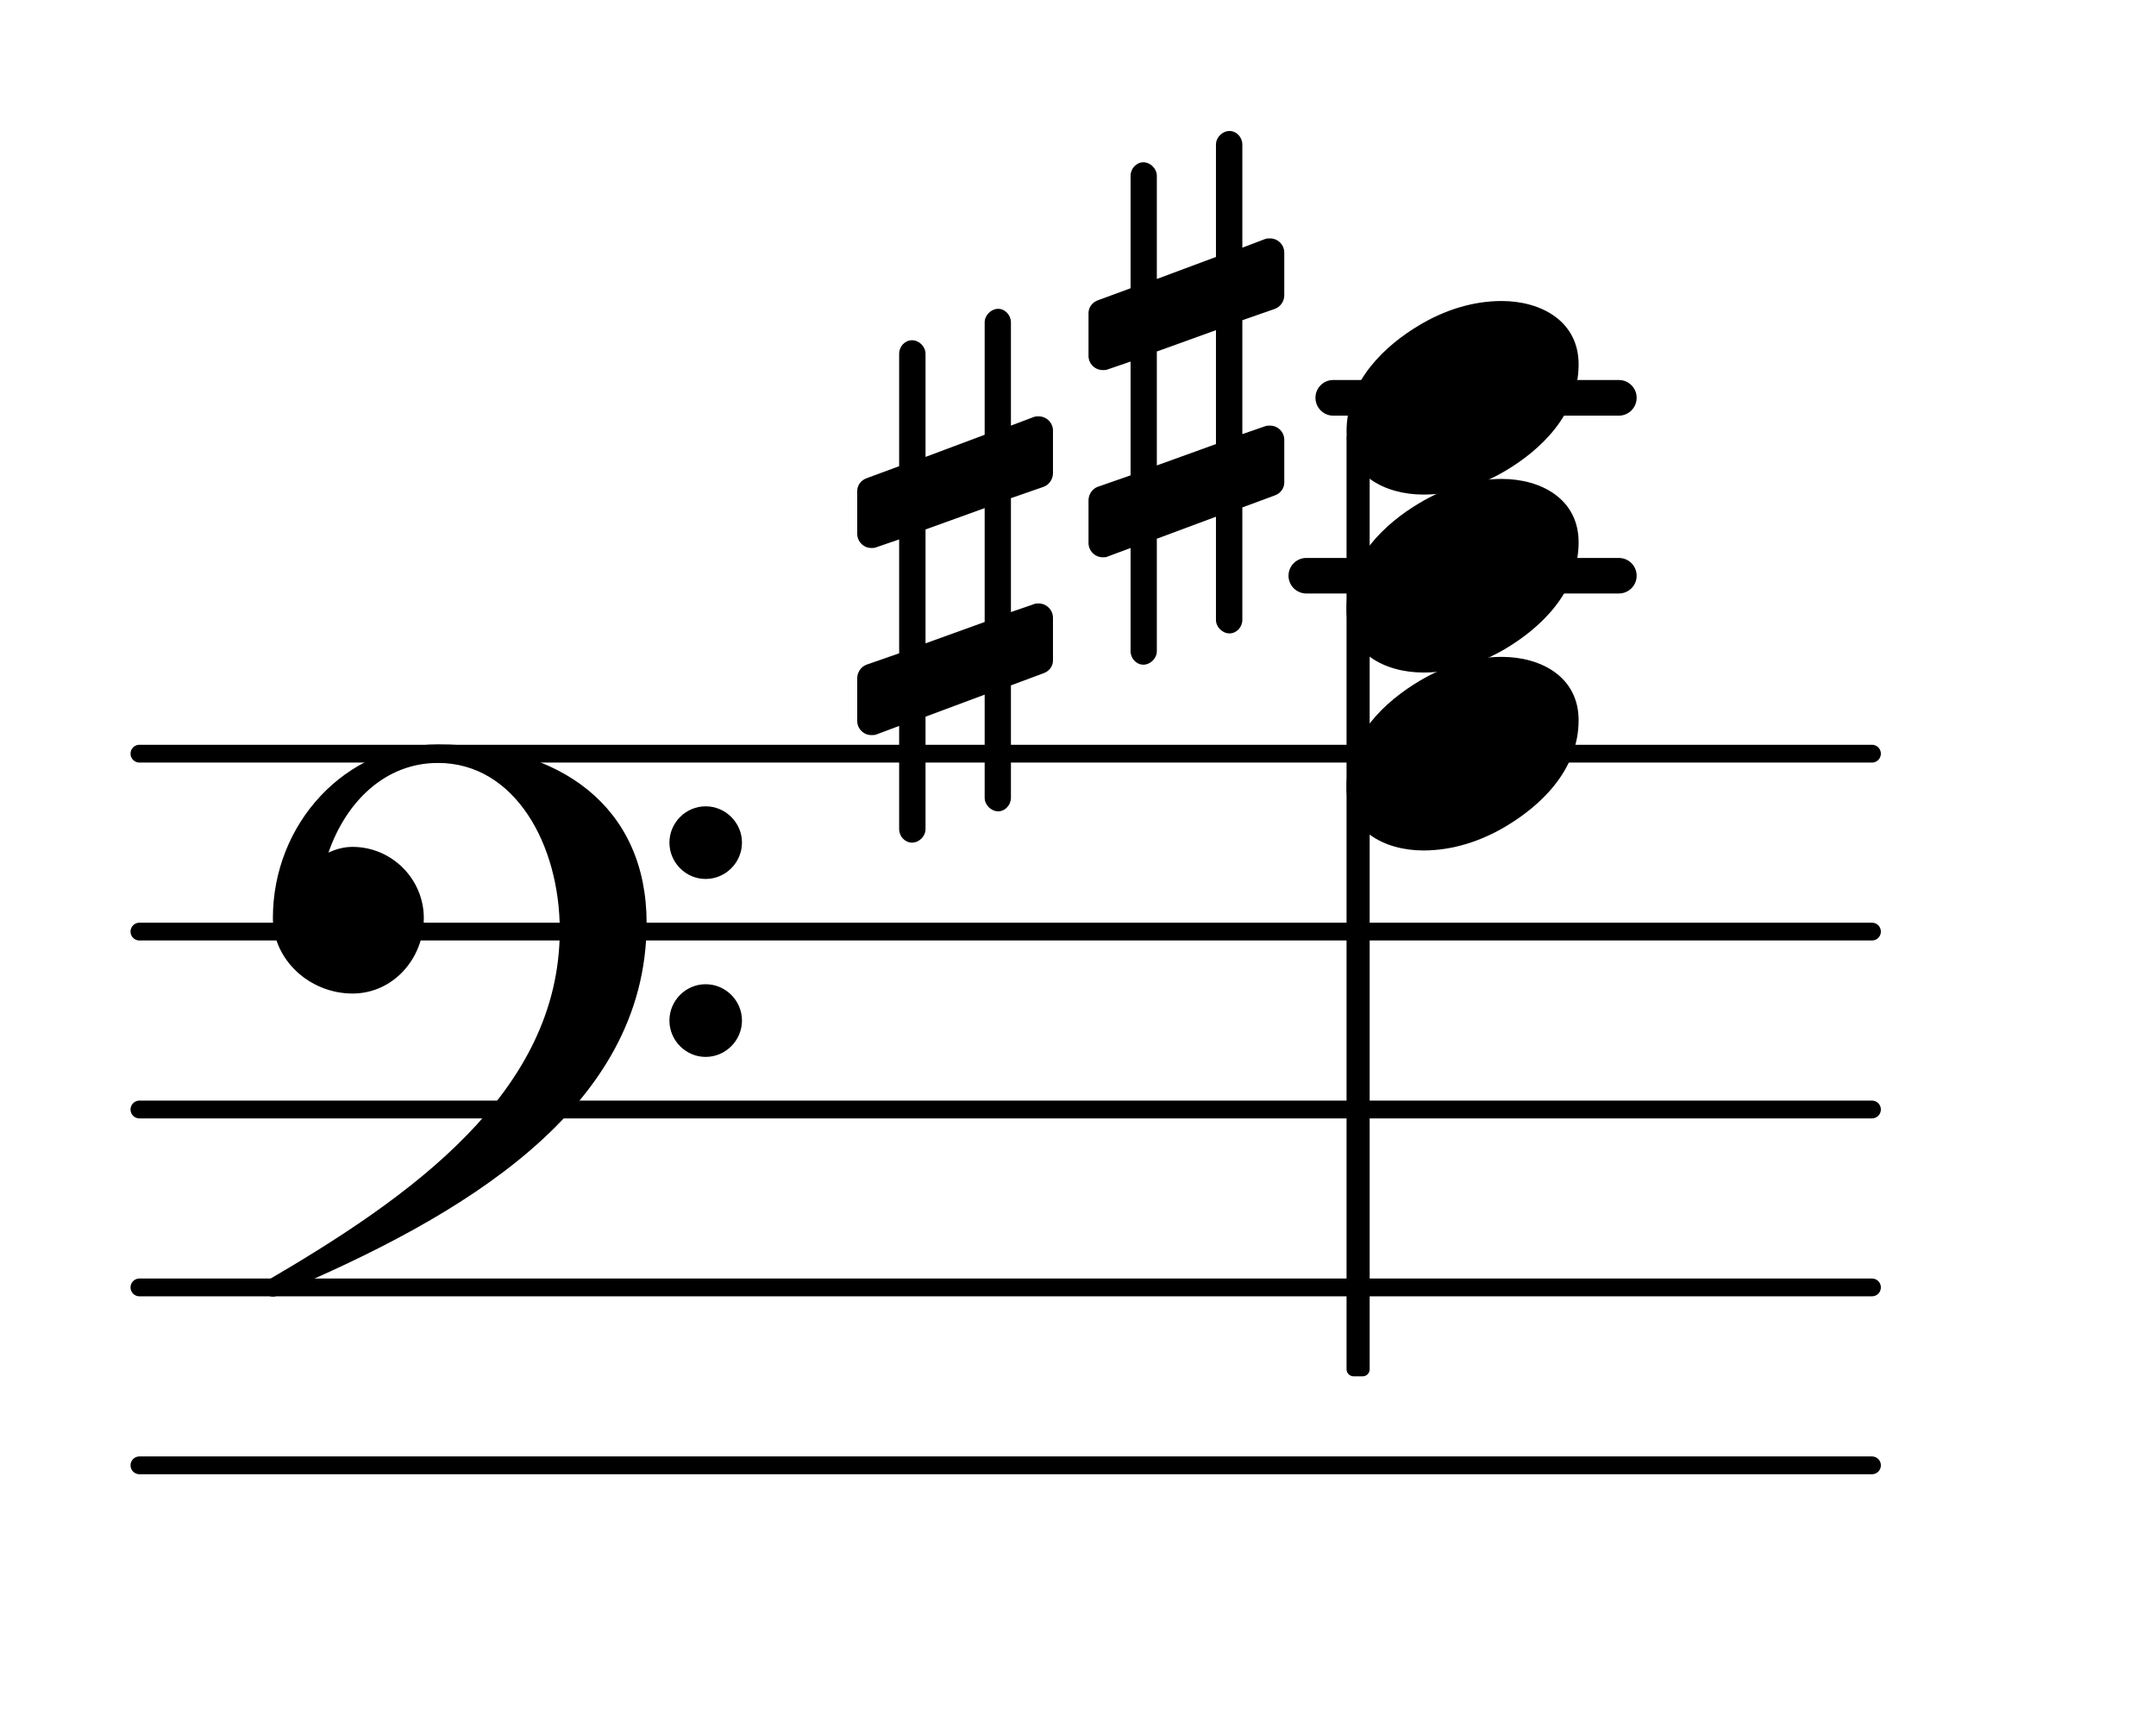 <?xml version="1.0" encoding="UTF-8"?>
<svg xmlns="http://www.w3.org/2000/svg" xmlns:xlink="http://www.w3.org/1999/xlink" width="75.335pt" height="60.145pt" viewBox="0 0 75.335 60.145" version="1.1">
<g id="surface1">
<path style="fill:none;stroke-width:0.1;stroke-linecap:round;stroke-linejoin:round;stroke:rgb(0%,0%,0%);stroke-opacity:1;stroke-miterlimit:4;" d="M 0.05 -0 L 9.786 -0 " transform="matrix(6.218,0,0,6.218,4.561,51.212)"/>
<path style="fill:none;stroke-width:0.1;stroke-linecap:round;stroke-linejoin:round;stroke:rgb(0%,0%,0%);stroke-opacity:1;stroke-miterlimit:4;" d="M 0.05 0 L 9.786 0 " transform="matrix(6.218,0,0,6.218,4.561,44.994)"/>
<path style="fill:none;stroke-width:0.1;stroke-linecap:round;stroke-linejoin:round;stroke:rgb(0%,0%,0%);stroke-opacity:1;stroke-miterlimit:4;" d="M 0.05 0 L 9.786 0 " transform="matrix(6.218,0,0,6.218,4.561,38.776)"/>
<path style="fill:none;stroke-width:0.1;stroke-linecap:round;stroke-linejoin:round;stroke:rgb(0%,0%,0%);stroke-opacity:1;stroke-miterlimit:4;" d="M 0.05 0 L 9.786 0 " transform="matrix(6.218,0,0,6.218,4.561,32.558)"/>
<path style="fill:none;stroke-width:0.1;stroke-linecap:round;stroke-linejoin:round;stroke:rgb(0%,0%,0%);stroke-opacity:1;stroke-miterlimit:4;" d="M 0.05 -0 L 9.786 -0 " transform="matrix(6.218,0,0,6.218,4.561,26.34)"/>
<path style=" stroke:none;fill-rule:nonzero;fill:rgb(0%,0%,0%);fill-opacity:1;" d="M 46.586 13.281 L 56.566 13.281 C 56.91 13.281 57.188 13.559 57.188 13.902 C 57.188 14.246 56.91 14.527 56.566 14.527 L 46.586 14.527 C 46.242 14.527 45.965 14.246 45.965 13.902 C 45.965 13.559 46.242 13.281 46.586 13.281 Z M 46.586 13.281 "/>
<path style=" stroke:none;fill-rule:nonzero;fill:rgb(0%,0%,0%);fill-opacity:1;" d="M 45.645 19.5 L 56.566 19.5 C 56.91 19.5 57.188 19.777 57.188 20.121 C 57.188 20.465 56.91 20.742 56.566 20.742 L 45.645 20.742 C 45.305 20.742 45.023 20.465 45.023 20.121 C 45.023 19.777 45.305 19.5 45.645 19.5 Z M 45.645 19.5 "/>
<path style=" stroke:none;fill-rule:nonzero;fill:rgb(0%,0%,0%);fill-opacity:1;" d="M 47.301 15.062 L 47.613 15.062 C 47.75 15.062 47.859 15.172 47.859 15.309 L 47.859 47.855 C 47.859 47.992 47.75 48.102 47.613 48.102 L 47.301 48.102 C 47.164 48.102 47.051 47.992 47.051 47.855 L 47.051 15.309 C 47.051 15.172 47.164 15.062 47.301 15.062 Z M 47.301 15.062 "/>
<path style=" stroke:none;fill-rule:nonzero;fill:rgb(0%,0%,0%);fill-opacity:1;" d="M 43.41 21.664 C 43.41 21.914 43.211 22.137 42.961 22.137 C 42.711 22.137 42.488 21.914 42.488 21.664 L 42.488 18.059 L 40.422 18.828 L 40.422 22.758 C 40.422 23.008 40.199 23.23 39.949 23.23 C 39.703 23.23 39.504 23.008 39.504 22.758 L 39.504 19.152 L 38.707 19.449 C 38.656 19.477 38.582 19.477 38.535 19.477 C 38.258 19.477 38.035 19.25 38.035 18.977 L 38.035 17.484 C 38.035 17.285 38.16 17.086 38.359 17.012 L 39.504 16.613 L 39.504 12.637 L 38.707 12.91 C 38.656 12.934 38.582 12.934 38.535 12.934 C 38.258 12.934 38.035 12.711 38.035 12.438 L 38.035 10.945 C 38.035 10.746 38.16 10.57 38.359 10.496 L 39.504 10.074 L 39.504 6.145 C 39.504 5.895 39.703 5.672 39.949 5.672 C 40.199 5.672 40.422 5.895 40.422 6.145 L 40.422 9.75 L 42.488 8.98 L 42.488 5.051 C 42.488 4.801 42.711 4.578 42.961 4.578 C 43.211 4.578 43.41 4.801 43.41 5.051 L 43.41 8.656 L 44.203 8.355 C 44.254 8.332 44.328 8.332 44.379 8.332 C 44.652 8.332 44.875 8.555 44.875 8.828 L 44.875 10.32 C 44.875 10.52 44.75 10.719 44.551 10.793 L 43.41 11.191 L 43.41 15.172 L 44.203 14.898 C 44.254 14.875 44.328 14.875 44.379 14.875 C 44.652 14.875 44.875 15.098 44.875 15.371 L 44.875 16.863 C 44.875 17.062 44.75 17.238 44.551 17.312 L 43.41 17.734 Z M 40.422 12.285 L 40.422 16.266 L 42.488 15.52 L 42.488 11.539 Z M 40.422 12.285 "/>
<path style=" stroke:none;fill-rule:nonzero;fill:rgb(0%,0%,0%);fill-opacity:1;" d="M 35.324 27.883 C 35.324 28.129 35.125 28.355 34.879 28.355 C 34.629 28.355 34.406 28.129 34.406 27.883 L 34.406 24.277 L 32.34 25.047 L 32.34 28.977 C 32.34 29.227 32.117 29.449 31.867 29.449 C 31.617 29.449 31.418 29.227 31.418 28.977 L 31.418 25.371 L 30.625 25.668 C 30.574 25.691 30.5 25.691 30.449 25.691 C 30.176 25.691 29.953 25.469 29.953 25.195 L 29.953 23.703 C 29.953 23.504 30.078 23.305 30.277 23.23 L 31.418 22.832 L 31.418 18.852 L 30.625 19.125 C 30.574 19.152 30.5 19.152 30.449 19.152 C 30.176 19.152 29.953 18.93 29.953 18.652 L 29.953 17.16 C 29.953 16.965 30.078 16.789 30.277 16.715 L 31.418 16.293 L 31.418 12.363 C 31.418 12.113 31.617 11.891 31.867 11.891 C 32.117 11.891 32.34 12.113 32.34 12.363 L 32.34 15.969 L 34.406 15.195 L 34.406 11.266 C 34.406 11.02 34.629 10.793 34.879 10.793 C 35.125 10.793 35.324 11.02 35.324 11.266 L 35.324 14.875 L 36.121 14.574 C 36.172 14.551 36.246 14.551 36.293 14.551 C 36.566 14.551 36.793 14.773 36.793 15.047 L 36.793 16.539 C 36.793 16.738 36.668 16.938 36.469 17.012 L 35.324 17.41 L 35.324 21.391 L 36.121 21.117 C 36.172 21.09 36.246 21.09 36.293 21.09 C 36.566 21.09 36.793 21.316 36.793 21.59 L 36.793 23.082 C 36.793 23.281 36.668 23.453 36.469 23.527 L 35.324 23.953 Z M 32.34 18.504 L 32.34 22.484 L 34.406 21.738 L 34.406 17.758 Z M 32.34 18.504 "/>
<path style=" stroke:none;fill-rule:nonzero;fill:rgb(0%,0%,0%);fill-opacity:1;" d="M 23.391 35.668 C 23.391 34.969 23.961 34.398 24.656 34.398 C 25.355 34.398 25.926 34.969 25.926 35.668 C 25.926 36.363 25.355 36.938 24.656 36.938 C 23.961 36.938 23.391 36.363 23.391 35.668 Z M 23.391 29.449 C 23.391 28.754 23.961 28.18 24.656 28.18 C 25.355 28.18 25.926 28.754 25.926 29.449 C 25.926 30.145 25.355 30.719 24.656 30.719 C 23.961 30.719 23.391 30.145 23.391 29.449 Z M 15.305 26.016 C 19.586 26.016 22.594 28.207 22.594 32.258 C 22.594 38.801 16.051 42.559 9.758 45.219 C 9.684 45.293 9.609 45.316 9.535 45.316 C 9.363 45.316 9.211 45.168 9.211 44.996 C 9.211 44.918 9.238 44.844 9.312 44.77 C 14.336 41.836 19.559 38.18 19.559 32.508 C 19.559 29.523 17.992 26.664 15.305 26.664 C 13.465 26.664 12.098 28.008 11.477 29.797 C 11.75 29.672 12.023 29.598 12.32 29.598 C 13.688 29.598 14.809 30.719 14.809 32.086 C 14.809 33.527 13.715 34.723 12.32 34.723 C 10.828 34.723 9.535 33.555 9.535 32.086 C 9.535 28.777 12.074 26.016 15.305 26.016 Z M 15.305 26.016 "/>
<path style=" stroke:none;fill-rule:nonzero;fill:rgb(0%,0%,0%);fill-opacity:1;" d="M 52.473 10.52 C 53.844 10.52 55.16 11.219 55.16 12.734 C 55.16 14.5 53.793 15.746 52.625 16.441 C 51.754 16.965 50.758 17.285 49.738 17.285 C 48.371 17.285 47.051 16.59 47.051 15.074 C 47.051 13.309 48.422 12.062 49.59 11.367 C 50.461 10.844 51.453 10.52 52.473 10.52 Z M 52.473 10.52 "/>
<path style=" stroke:none;fill-rule:nonzero;fill:rgb(0%,0%,0%);fill-opacity:1;" d="M 52.473 16.738 C 53.844 16.738 55.16 17.434 55.16 18.953 C 55.16 20.719 53.793 21.961 52.625 22.66 C 51.754 23.18 50.758 23.504 49.738 23.504 C 48.371 23.504 47.051 22.809 47.051 21.289 C 47.051 19.523 48.422 18.281 49.59 17.586 C 50.461 17.062 51.453 16.738 52.473 16.738 Z M 52.473 16.738 "/>
<path style=" stroke:none;fill-rule:nonzero;fill:rgb(0%,0%,0%);fill-opacity:1;" d="M 52.473 22.957 C 53.844 22.957 55.16 23.652 55.16 25.172 C 55.16 26.938 53.793 28.18 52.625 28.875 C 51.754 29.398 50.758 29.723 49.738 29.723 C 48.371 29.723 47.051 29.027 47.051 27.508 C 47.051 25.742 48.422 24.5 49.59 23.805 C 50.461 23.281 51.453 22.957 52.473 22.957 Z M 52.473 22.957 "/>
</g>
</svg>
